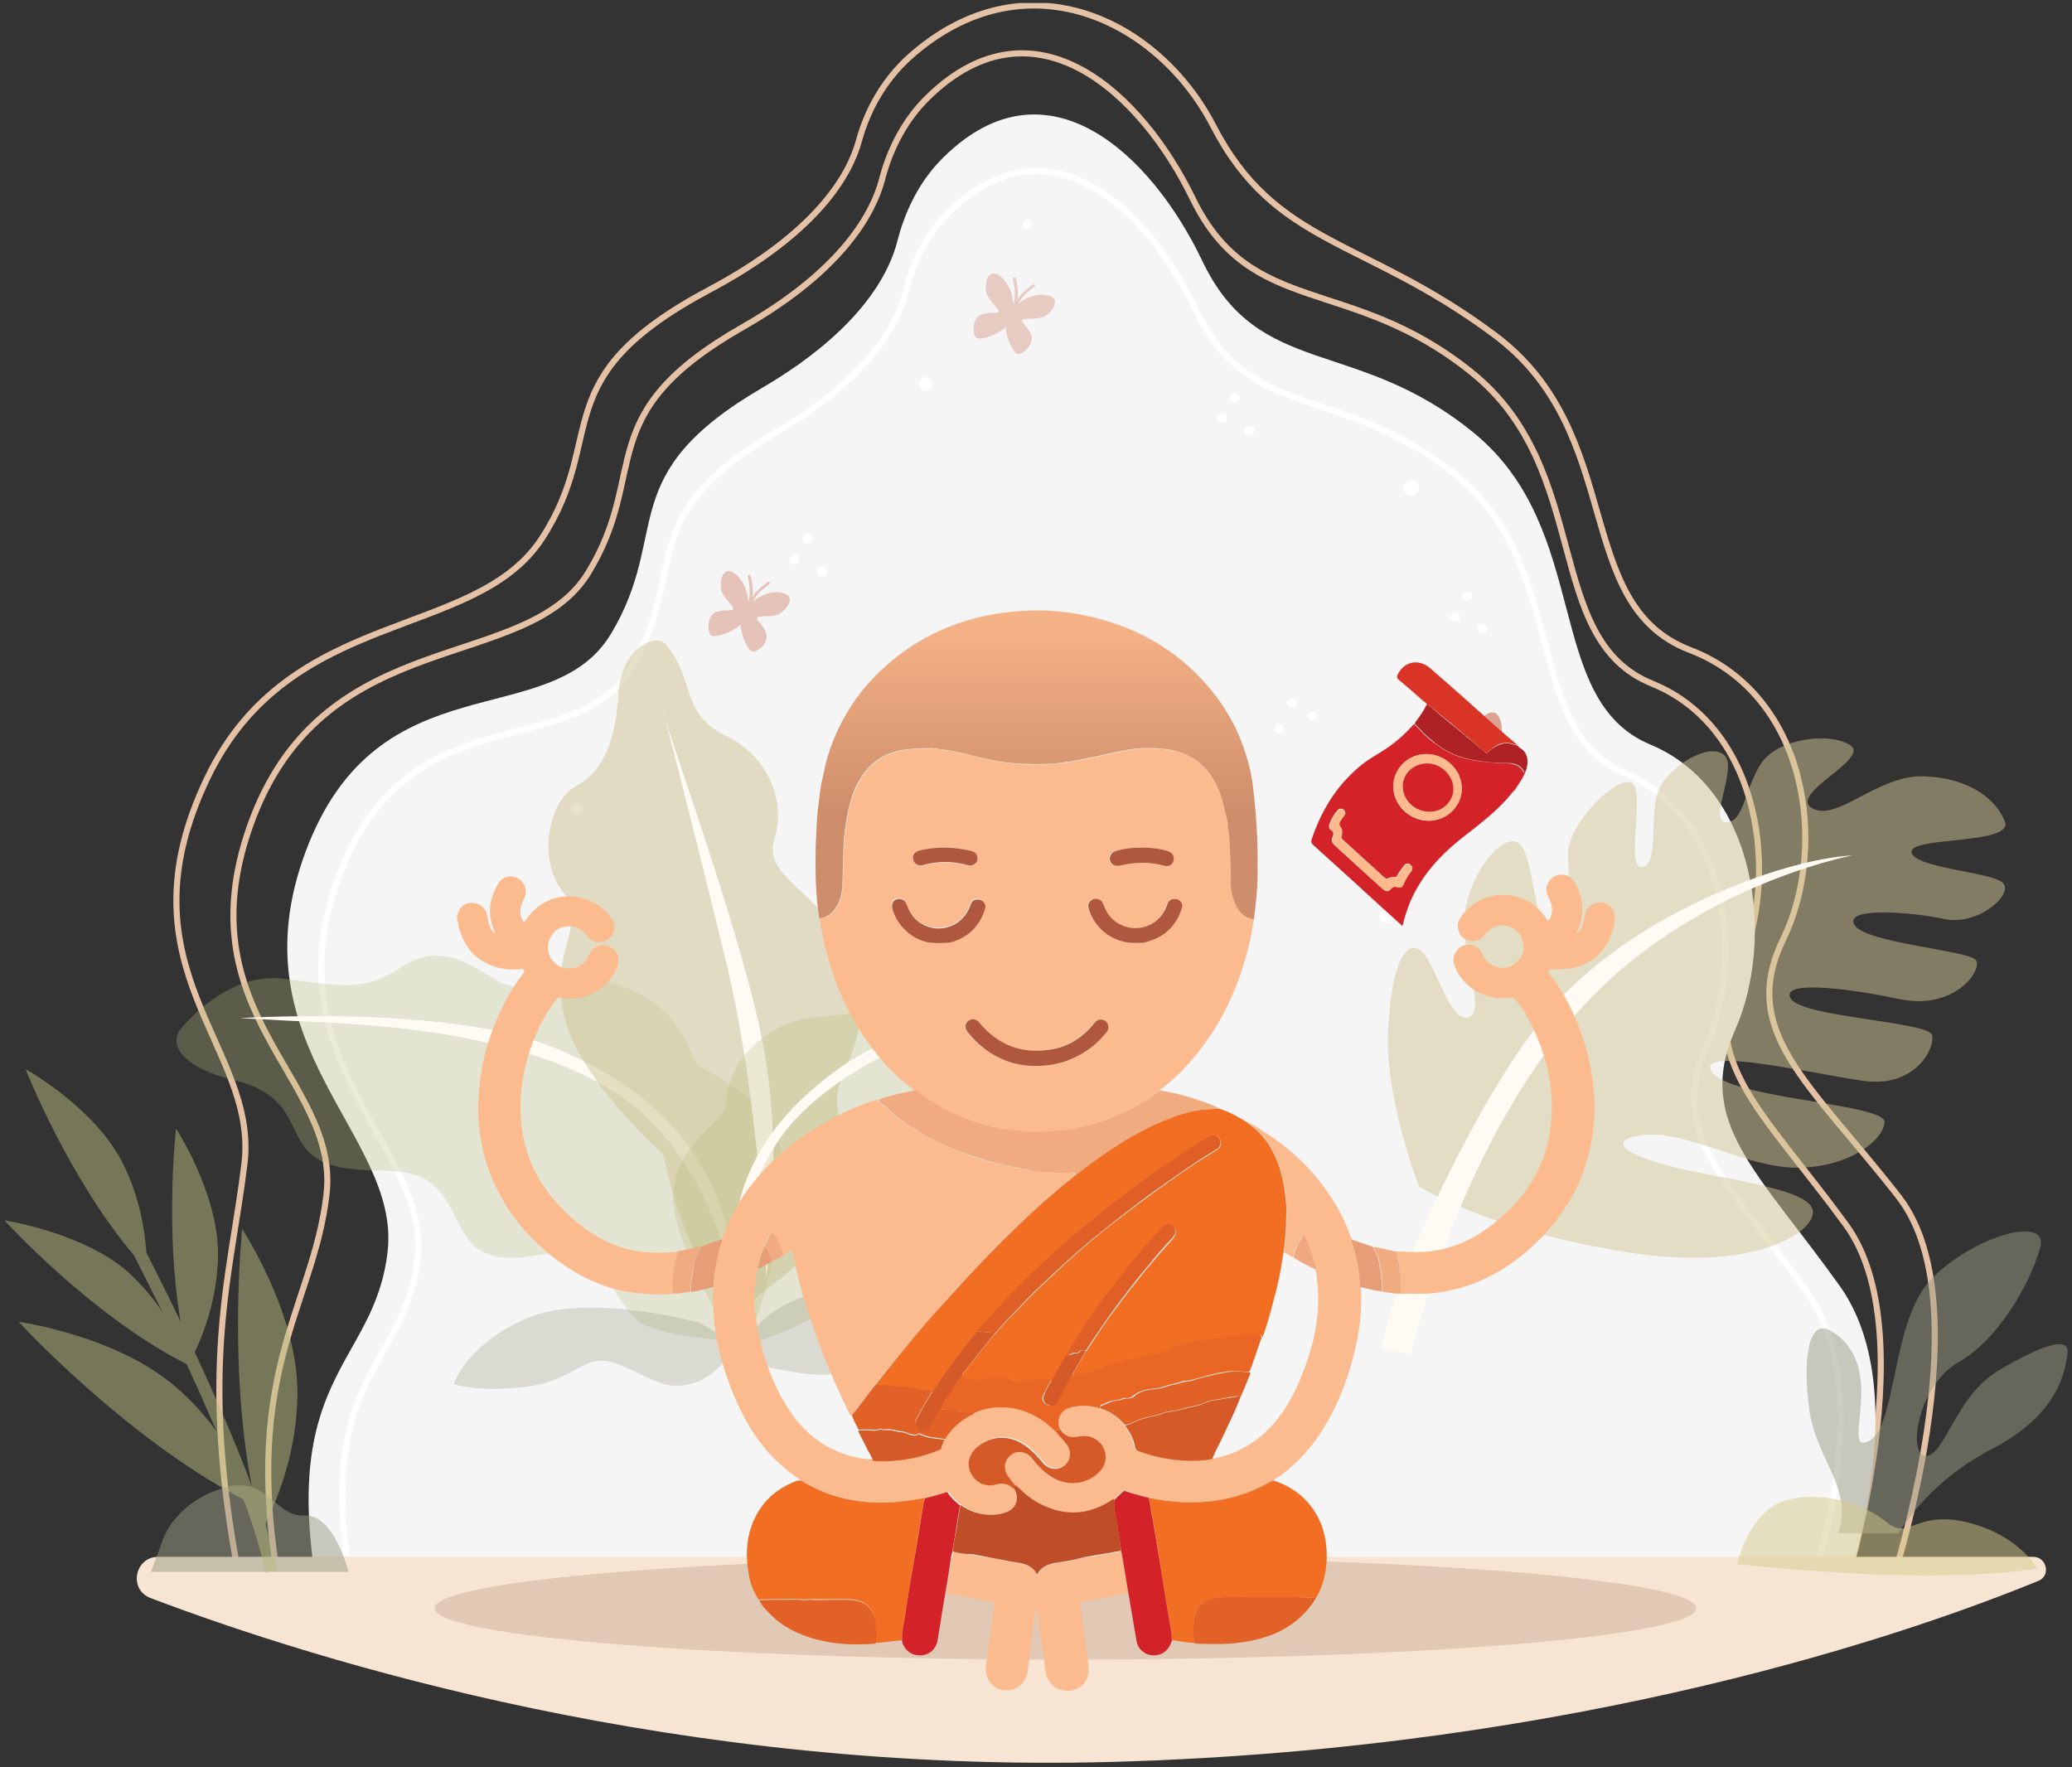 <svg width="340" height="290" viewBox="0 0 340 290" fill="none" xmlns="http://www.w3.org/2000/svg">
<rect x="0" y="0" width="340" height="290" fill="#333333" stroke="none"/>
<g clip-path="url(#clip0_1_12034)">
<path d="M301.608 264.342C301.608 264.342 316.502 219.51 302.881 200.935C289.26 182.286 278.482 174.08 285.293 159.087C292.104 144.093 289.11 119.476 271.073 112.166C253.036 104.855 261.419 77.031 241.436 61.067C221.528 45.029 205.288 52.265 195.708 32.572C187.326 15.34 169.888 -0.997 152.45 15.787C148.633 19.443 146.088 24.217 144.741 29.439C143.319 34.809 138.455 44.209 121.99 53.608C96.693 68.005 106.722 77.329 96.544 93.964C86.365 110.599 53.809 102.244 41.535 134.172C29.336 166.099 55.755 176.841 53.585 195.937C51.414 215.034 38.766 225.477 46.475 263.82" stroke="#E5C2A5" stroke-miterlimit="10"/>
<path d="M308.868 264.789C308.868 264.789 326.306 215.258 311.562 196.385C296.893 177.586 285.218 169.232 292.627 154.089C299.962 138.946 296.744 114.105 277.285 106.645C257.826 99.186 266.882 71.138 245.328 55.025C223.774 38.912 209.329 40.479 199.076 20.636C190.02 3.181 168.092 -7.487 149.232 9.372C145.116 13.102 142.346 17.951 140.924 23.172C139.428 28.618 134.189 38.092 116.377 47.565C89.06 62.112 99.912 71.511 88.91 88.369C77.908 105.228 47.598 99.41 34.051 127.607C18.933 159.012 42.434 171.693 40.114 190.939C37.793 210.26 32.031 225.552 40.338 264.342" stroke="#E5C2A5" stroke-miterlimit="10"/>
<path d="M154.845 25.783C151.103 29.439 148.633 34.213 147.286 39.434C145.939 44.88 141.149 54.204 125.133 63.603C100.435 78.001 110.24 87.325 100.286 103.96C90.332 120.595 62.042 107.839 50.142 139.766C38.242 171.693 65.709 186.165 63.614 205.262C61.518 224.358 45.053 225.477 52.612 263.82H301.833C301.833 263.82 315.155 229.505 301.833 210.931C288.511 192.282 278.033 184.076 284.694 169.082C291.355 154.089 288.361 129.472 270.774 122.162C253.186 114.776 261.344 87.027 241.885 71.063C222.426 55.1 206.485 62.335 197.205 42.642C188.898 25.336 171.834 9.074 154.845 25.783Z" fill="#F5F5F5"/>
<path d="M155.818 34.735C152.225 38.241 149.831 42.791 148.633 47.789C147.361 52.936 142.795 61.962 127.378 70.914C103.728 84.714 113.084 93.591 103.579 109.555C94.074 125.518 67.056 113.285 55.606 143.794C44.155 174.379 70.499 188.179 68.553 206.381C66.532 224.657 50.816 225.701 58.075 262.402H296.369C296.369 262.402 309.092 229.58 296.369 211.826C283.646 193.998 273.543 186.165 279.979 171.768C286.341 157.371 283.497 133.948 266.658 126.861C249.818 119.774 257.602 93.218 238.966 78.001C220.331 62.783 205.138 69.646 196.232 50.848C188.374 34.362 172.133 18.771 155.818 34.735Z" stroke="white" stroke-miterlimit="10"/>
<path d="M247.798 125.295C246.301 124.474 244.43 125.071 244.056 124.549C243.756 124.101 245.627 122.609 246.226 121.043C246.825 119.476 246.151 115.522 243.681 117.387C241.212 119.252 241.062 122.46 241.062 122.46C241.062 122.46 240.987 122.609 240.987 122.907C240.164 120.893 240.613 118.208 240.613 118.133C240.613 117.984 240.538 117.835 240.388 117.835C240.239 117.835 240.089 117.91 240.089 118.059C240.089 118.208 239.715 120.371 240.239 122.385C238.891 120.893 237.02 119.924 236.871 119.924C236.721 119.849 236.571 119.924 236.497 120.073C236.422 120.222 236.497 120.371 236.646 120.446C236.646 120.446 239.415 121.789 240.463 123.728C240.164 123.504 239.939 123.355 239.939 123.355C239.939 123.355 237.395 121.341 234.326 122.012C231.258 122.684 233.877 125.817 235.449 126.339C237.02 126.861 239.341 126.413 239.565 126.936C239.715 127.458 237.993 128.577 237.694 130.218C237.395 131.859 239.341 133.649 240.463 133.724C241.436 133.798 242.933 130.442 242.933 127.98C244.879 129.472 248.097 130.442 248.696 129.621C249.294 128.801 249.294 126.19 247.798 125.295Z" fill="#DBA291"/>
<path d="M125.781 104.074C125.481 102.731 124.059 101.836 124.209 101.388C124.359 100.941 126.304 101.314 127.577 100.866C128.849 100.418 130.945 97.808 128.4 97.285C125.855 96.763 123.835 98.479 123.835 98.479C123.835 98.479 123.685 98.553 123.535 98.703C124.284 97.136 126.23 95.868 126.23 95.868C126.304 95.793 126.379 95.644 126.304 95.57C126.23 95.495 126.08 95.42 126.005 95.495C125.93 95.57 124.359 96.539 123.46 97.957C123.685 96.316 123.236 94.674 123.161 94.525C123.161 94.376 123.011 94.302 122.862 94.376C122.712 94.376 122.637 94.525 122.712 94.674C122.712 94.674 123.386 97.062 122.787 98.777C122.787 98.479 122.712 98.255 122.712 98.255C122.712 98.255 122.562 95.644 120.542 94.078C118.446 92.586 117.922 95.868 118.446 97.136C118.97 98.404 120.542 99.598 120.317 99.971C120.093 100.344 118.446 99.896 117.249 100.568C116.051 101.314 116.051 103.402 116.575 104.148C117.099 104.82 119.943 103.924 121.515 102.507C121.664 104.521 122.862 106.983 123.61 106.908C124.508 106.908 126.08 105.491 125.781 104.074Z" fill="#DBA291" fill-opacity="0.6"/>
<path d="M169.289 55.249C168.99 53.906 167.568 53.011 167.718 52.563C167.867 52.116 169.813 52.489 171.085 52.041C172.358 51.594 174.453 48.983 171.909 48.461C169.364 47.938 167.343 49.654 167.343 49.654C167.343 49.654 167.194 49.729 167.044 49.878C167.792 48.311 169.738 47.043 169.738 47.043C169.813 46.969 169.888 46.819 169.813 46.745C169.738 46.67 169.589 46.596 169.514 46.67C169.439 46.745 167.867 47.715 166.969 49.132C167.194 47.491 166.745 45.85 166.67 45.7C166.67 45.551 166.52 45.477 166.37 45.551C166.221 45.551 166.146 45.7 166.221 45.85C166.221 45.85 166.894 48.237 166.296 49.953C166.296 49.654 166.221 49.43 166.221 49.43C166.221 49.43 166.071 46.819 164.05 45.253C161.955 43.761 161.431 47.043 161.955 48.311C162.479 49.58 164.05 50.773 163.826 51.146C163.601 51.519 161.955 51.071 160.757 51.743C159.56 52.489 159.56 54.577 160.084 55.323C160.608 55.995 163.452 55.1 165.023 53.682C165.173 55.696 166.37 58.158 167.119 58.083C167.942 58.083 169.514 56.592 169.289 55.249Z" fill="#DBA291" fill-opacity="0.5"/>
<path d="M131.045 92.323C130.746 92.696 130.297 92.77 129.923 92.472C129.549 92.174 129.474 91.726 129.773 91.353C130.072 90.98 130.522 90.906 130.896 91.204C131.27 91.428 131.345 91.95 131.045 92.323Z" fill="white"/>
<path d="M133.141 88.892C132.842 89.264 132.393 89.339 132.018 89.041C131.644 88.742 131.569 88.295 131.869 87.922C132.168 87.549 132.617 87.474 132.991 87.773C133.366 88.071 133.44 88.519 133.141 88.892Z" fill="white"/>
<path d="M135.536 94.263C135.237 94.635 134.787 94.71 134.413 94.412C134.039 94.113 133.964 93.666 134.264 93.293C134.563 92.92 135.012 92.845 135.386 93.144C135.76 93.442 135.835 93.889 135.536 94.263Z" fill="white"/>
<path d="M239.415 101.722C239.116 102.095 238.667 102.17 238.293 101.871C237.919 101.573 237.844 101.125 238.143 100.752C238.442 100.379 238.892 100.305 239.266 100.603C239.565 100.827 239.64 101.349 239.415 101.722Z" fill="white"/>
<path d="M241.436 98.291C241.137 98.664 240.688 98.738 240.314 98.44C239.939 98.141 239.864 97.694 240.164 97.321C240.463 96.948 240.912 96.873 241.286 97.172C241.661 97.396 241.736 97.918 241.436 98.291Z" fill="white"/>
<path d="M243.906 103.662C243.606 104.035 243.157 104.109 242.783 103.811C242.409 103.512 242.334 103.065 242.634 102.692C242.933 102.319 243.382 102.244 243.756 102.543C244.056 102.841 244.13 103.289 243.906 103.662Z" fill="white"/>
<path d="M201.171 69.124C200.872 69.497 200.423 69.571 200.049 69.273C199.675 68.974 199.6 68.527 199.899 68.154C200.199 67.781 200.648 67.706 201.022 68.005C201.396 68.303 201.471 68.825 201.171 69.124Z" fill="white"/>
<path d="M203.267 65.767C202.968 66.14 202.519 66.214 202.144 65.916C201.77 65.618 201.695 65.17 201.995 64.797C202.294 64.424 202.743 64.35 203.117 64.648C203.417 64.872 203.492 65.394 203.267 65.767Z" fill="white"/>
<path d="M205.662 71.138C205.363 71.511 204.914 71.585 204.539 71.287C204.165 70.989 204.09 70.541 204.39 70.168C204.689 69.795 205.138 69.72 205.512 70.019C205.887 70.243 205.961 70.765 205.662 71.138Z" fill="white"/>
<path d="M211.574 115.895C211.2 115.597 211.2 115.075 211.5 114.776C211.799 114.403 212.323 114.403 212.622 114.702C212.996 115 212.996 115.522 212.697 115.821C212.473 116.119 211.949 116.119 211.574 115.895Z" fill="white"/>
<path d="M214.867 118.133C214.493 117.835 214.493 117.313 214.793 117.014C215.092 116.641 215.616 116.641 215.915 116.94C216.289 117.238 216.289 117.76 215.99 118.059C215.766 118.357 215.242 118.432 214.867 118.133Z" fill="white"/>
<path d="M209.404 120.222C209.03 119.924 209.03 119.401 209.329 119.103C209.629 118.73 210.152 118.73 210.452 119.028C210.826 119.327 210.826 119.849 210.527 120.147C210.227 120.446 209.703 120.52 209.404 120.222Z" fill="white"/>
<path d="M95.72 132.754C95.72 133.351 95.271 133.799 94.673 133.799C94.074 133.799 93.625 133.351 93.625 132.754C93.625 132.157 94.074 131.71 94.673 131.71C95.271 131.71 95.72 132.157 95.72 132.754Z" fill="white"/>
<path d="M232.829 80.089C232.829 80.761 232.231 81.357 231.557 81.357C230.884 81.357 230.285 80.761 230.285 80.089C230.285 79.418 230.884 78.821 231.557 78.821C232.231 78.821 232.829 79.418 232.829 80.089Z" fill="white"/>
<path d="M145.041 119.625C145.041 120.297 144.442 120.893 143.768 120.893C143.095 120.893 142.496 120.297 142.496 119.625C142.496 118.954 143.095 118.357 143.768 118.357C144.442 118.357 145.041 118.954 145.041 119.625Z" fill="white"/>
<path d="M169.289 36.824C169.289 37.271 168.915 37.569 168.541 37.569C168.092 37.569 167.792 37.197 167.792 36.824C167.792 36.376 168.167 36.078 168.541 36.078C168.99 36.078 169.289 36.45 169.289 36.824Z" fill="white"/>
<path d="M228.638 150.433C228.638 151.105 228.114 151.552 227.516 151.552C226.842 151.552 226.393 151.03 226.393 150.433C226.393 149.762 226.917 149.314 227.516 149.314C228.114 149.24 228.638 149.762 228.638 150.433Z" fill="white"/>
<path d="M153.049 63.007C153.049 63.678 152.525 64.126 151.926 64.126C151.253 64.126 150.803 63.604 150.803 63.007C150.803 62.335 151.327 61.888 151.926 61.888C152.525 61.813 153.049 62.335 153.049 63.007Z" fill="white"/>
<path d="M25.968 255.465H333.64C335.886 255.465 336.559 258.598 334.464 259.418C313.882 267.848 259.323 286.944 182.835 289.108C111.736 291.122 52.313 272.696 24.771 262.253C21.029 260.91 22.077 255.465 25.968 255.465Z" fill="#F7E4D2"/>
<path d="M128.501 191.238C127.827 179.153 115.104 176.691 113.832 173.707C112.56 170.724 110.539 164.532 101.333 161.623C92.128 158.714 86.44 164.085 81.351 160.802C76.187 157.52 71.622 154.76 65.485 158.937C59.348 163.04 55.007 161.548 46.176 160.578C37.344 159.609 30.309 168.113 30.309 168.113C26.867 171.246 30.16 175.274 38.317 177.213C49.843 179.973 46.55 187.433 52.687 190.492C58.824 193.475 66.083 190.492 70.724 194.147C75.364 197.802 74.989 204.441 80.752 206.008C86.515 207.574 93.251 203.77 96.469 206.008C99.762 208.245 101.558 214.884 105.45 217.197C109.341 219.509 120.418 220.032 120.418 220.032L123.112 219.36C123.112 219.286 129.249 203.322 128.501 191.238Z" fill="#B9BC7E" fill-opacity="0.3"/>
<path d="M121.316 215.481C121.316 215.481 118.397 190.79 101.333 179.526C84.27 168.262 56.279 167.963 47.822 167.516C39.365 167.068 39.365 167.068 39.365 167.068C39.365 167.068 73.567 164.905 90.556 171.768C113.907 181.242 120.568 196.683 121.316 215.481Z" fill="#FFFBF4"/>
<path d="M108.818 189.447C108.818 189.447 94.523 176.766 92.427 166.173C90.257 155.581 96.618 151.627 92.353 146.331C88.087 140.96 90.032 131.337 94.598 128.95C99.163 126.488 101.034 121.192 101.483 113.807C101.932 106.422 107.545 103.736 109.267 105.75C114.056 111.345 111.662 117.089 118.996 120.67C126.33 124.25 128.95 131.635 127.079 137.677C125.208 143.72 133.365 145.659 138.679 154.909C144.068 164.159 140.176 171.917 137.856 177.661C135.536 183.405 141.897 190.417 139.577 197.131C137.257 203.844 121.466 214.81 121.466 214.81C121.466 214.81 113.907 212.124 108.818 189.447Z" fill="#CFC293" fill-opacity="0.5"/>
<path d="M108.668 116.045C108.668 116.045 113.383 134.171 119.071 157.52C124.759 180.869 125.732 209.663 125.732 209.663C125.732 209.663 129.025 188.776 124.759 169.157C120.493 149.538 109.042 119.028 108.668 116.045Z" fill="#FFFBF4"/>
<path d="M110.689 198.921C108.743 189 118.547 184.375 118.996 181.689C119.37 179.004 119.819 173.558 126.63 169.306C133.44 165.054 139.203 168.262 142.646 164.532C146.163 160.802 149.307 157.669 155.069 159.758C160.907 161.847 164.05 159.758 171.011 157.147C177.971 154.536 185.38 159.982 185.38 159.982C188.823 161.847 186.952 165.726 180.74 169.008C171.983 173.633 176.175 179.004 171.834 182.659C167.493 186.389 160.982 185.419 157.988 189.373C154.995 193.252 156.641 198.548 152.3 201.01C147.959 203.471 141.748 201.756 139.577 204.217C137.407 206.679 137.332 212.423 134.638 215.108C131.943 217.794 123.112 220.479 123.112 220.479H120.792C120.867 220.554 112.634 208.842 110.689 198.921Z" fill="#B9BC7E" fill-opacity="0.3"/>
<path d="M121.541 217.122C121.541 217.122 118.771 196.534 130.297 183.927C141.822 171.32 164.424 165.353 171.16 163.264C177.896 161.175 177.896 161.175 177.896 161.175C177.896 161.175 149.756 166.397 137.407 175.498C120.493 187.806 118.322 201.681 121.541 217.122Z" fill="#FFFBF4"/>
<path d="M114.805 217.048C114.805 217.048 96.02 211.901 86.141 216.451C76.262 220.927 74.466 227.118 74.466 227.118C74.466 227.118 78.657 228.61 86.74 227.491C94.748 226.372 95.945 221.598 101.558 223.911C107.171 226.148 108.967 228.312 113.682 226.969C118.397 225.626 120.792 220.554 120.792 220.554L114.805 217.048Z" fill="#9A9B82" fill-opacity="0.3"/>
<path d="M124.085 217.719C124.085 217.719 129.174 211.901 136.434 212.274C143.768 212.647 145.041 215.183 148.633 215.407C152.225 215.556 154.246 214.437 159.111 216.078C163.976 217.719 166.819 219.957 166.819 219.957C166.819 219.957 161.805 227.118 154.096 225.253C146.313 223.388 140.475 222.195 137.931 224.806C135.386 227.417 119.445 222.642 119.445 222.642L124.085 217.719Z" fill="#9A9B82" fill-opacity="0.3"/>
<path d="M232.829 194.669C232.829 194.669 243.382 201.457 265.161 205.187C286.865 208.991 296.07 202.8 297.268 199.891C298.465 196.981 294.873 195.415 280.728 192.804C266.583 190.193 262.766 187.06 269.726 186.24C276.686 185.419 286.49 191.61 294.873 191.61C303.255 191.61 309.018 187.209 309.242 184.151C309.467 181.092 284.096 180.346 280.952 175.945C277.734 171.544 297.342 176.169 305.799 177.363C314.256 178.556 317.624 171.992 317.026 169.828C316.427 167.665 295.92 166.919 293.9 163.935C291.879 160.877 302.506 161.996 311.637 163.935C320.842 165.875 325.408 159.087 324.21 157.52C323.013 155.954 306.099 154.76 304.303 151.776C302.506 148.792 313.508 149.613 319.046 150.806C324.659 152 330.572 146.629 328.626 144.839C326.605 143.048 314.107 142.452 313.658 139.841C313.284 137.23 330.422 138.647 329 134.843C327.578 131.038 322.863 127.532 315.454 127.383C308.045 127.234 301.309 134.992 297.342 132.605C293.376 130.218 307.147 124.474 303.554 122.236C299.962 120.073 291.954 121.266 289.185 124.996C286.416 128.801 286.191 135.141 283.197 134.917C280.204 134.694 285.368 125.742 282.823 123.803C280.204 121.788 273.468 125.966 272.046 129.994C270.624 133.948 272.271 141.929 269.427 142.302C266.658 142.675 270.1 129.621 267.705 128.428C265.31 127.234 257.527 134.992 257.302 139.766C257.078 144.54 259.697 152.075 255.506 153.268C251.315 154.462 252.138 139.542 248.92 138.2C245.702 136.782 239.341 145.958 240.313 153.417C241.286 160.877 243.532 166.994 240.538 166.994C237.544 166.994 235.374 157.445 232.979 155.879C230.584 154.312 228.414 158.266 227.815 168.411C227.067 178.556 231.856 192.207 232.829 194.669Z" fill="#D1C795" fill-opacity="0.5"/>
<path d="M229.462 211.005C229.462 211.005 240.688 182.361 253.71 166.472C266.732 150.583 291.879 141.034 304.003 140.363C304.003 140.363 275.339 145.659 256.928 168.411C238.517 191.088 231.557 222.195 231.557 222.195L226.543 221.225L229.462 211.005Z" fill="#FFFBF4"/>
<path d="M26.567 253.078C26.567 253.078 28.139 247.11 35.997 244.35C43.856 241.59 44.978 248.975 49.918 248.677C54.857 248.378 57.177 257.926 57.177 257.926H24.771L26.567 253.078Z" fill="#9A9B82" fill-opacity="0.5"/>
<path d="M45.502 257.628C45.053 255.39 44.379 252.854 43.481 250.094C44.903 247.334 48.945 238.606 48.795 228.013C48.645 215.183 39.739 201.681 39.739 201.681C39.739 201.681 37.419 223.612 41.311 243.828C38.617 236.592 35.174 228.759 31.956 221.896C33.303 219.062 35.773 212.945 35.773 205.709C35.773 195.713 28.887 185.195 28.887 185.195C28.887 185.195 27.016 201.457 29.636 216.899C27.316 211.975 25.22 207.947 24.023 205.56C23.798 202.203 22.975 196.235 19.906 190.417C15.191 181.54 4.19 175.423 4.19 175.423C4.19 175.423 11.15 193.177 22.002 206.008C22.975 207.947 24.621 211.229 26.642 215.257C25.145 213.02 23.199 210.707 20.805 208.544C13.245 202.129 0.747 200.264 0.747 200.264C0.747 200.264 14.967 215.929 30.609 223.836C32.255 227.342 33.902 231.072 35.548 234.876C33.752 232.415 31.507 229.878 28.812 227.566C19.083 219.136 3.067 216.899 3.067 216.899C3.067 216.899 20.43 235.846 39.964 246.066C41.61 250.541 42.883 254.644 43.556 258.076L45.502 257.628Z" fill="#B9BC7E" fill-opacity="0.5"/>
<path d="M301.683 251.586H311.562C311.562 251.586 316.053 243.38 326.83 237.785C337.607 232.191 338.804 225.403 339.253 222.195C339.703 219.062 335.062 220.703 327.952 224.88C320.917 229.058 319.046 239.054 315.978 238.904C312.909 238.681 314.78 227.267 321.366 223.538C327.952 219.808 333.117 210.632 334.763 204.814C336.41 198.995 323.013 203.173 316.651 210.185C310.29 217.197 311.263 234.354 306.548 236.517C301.833 238.681 310.065 224.284 300.561 218.465C296.744 216.078 295.771 222.866 296.893 231.37C298.166 239.874 304.003 243.828 301.683 251.586Z" fill="#9A9B82" fill-opacity="0.5"/>
<path d="M285.068 256.658C285.068 256.658 302.357 258.523 315.753 258.523C329.15 258.523 334.239 257.33 334.239 257.33C334.239 257.33 331.32 251.884 322.788 249.795C314.182 247.781 313.358 252.854 309.616 249.795C305.874 246.737 298.989 244.499 293.002 246.215C286.94 247.931 285.068 256.658 285.068 256.658Z" fill="#D7CA8C" fill-opacity="0.5"/>
<path d="M174.828 272.323C231.992 272.323 278.333 268.55 278.333 263.894C278.333 259.239 231.992 255.465 174.828 255.465C117.663 255.465 71.322 259.239 71.322 263.894C71.322 268.55 117.663 272.323 174.828 272.323Z" fill="#E2C9B5"/>
</g>
<path d="M110.382 212.293C110.235 212.293 110.161 212.367 110.014 212.367C106.411 212.513 102.807 212.22 99.351 211.045C95.968 209.87 92.953 208.107 90.232 205.831C87.217 203.408 84.643 200.544 82.658 197.166C80.672 193.788 79.349 190.116 78.76 186.151C78.466 184.094 78.392 181.965 78.54 179.909C78.76 175.503 79.79 171.243 81.555 167.205C82.658 164.561 84.055 162.064 85.82 159.788C85.967 159.641 86.114 159.421 85.967 159.2C85.82 158.906 85.599 158.98 85.379 159.053C83.761 159.127 82.143 159.053 80.599 158.392C77.584 157.218 75.966 154.941 75.23 151.857C75.157 151.563 75.23 151.196 75.01 150.902C75.01 150.682 75.01 150.462 75.01 150.241C75.157 149.801 75.304 149.433 75.525 149.066C76.186 148.259 77.069 147.965 78.098 148.259C79.128 148.479 79.716 149.213 79.937 150.241C80.01 150.755 80.157 151.343 80.305 151.857C80.525 152.371 80.819 152.885 81.334 153.252C81.334 153.252 81.334 153.252 81.334 153.326C81.334 153.326 81.334 153.326 81.26 153.326C81.187 152.811 80.893 152.297 80.746 151.783C80.01 149.36 80.525 147.084 81.775 144.954C82.437 143.852 83.908 143.485 85.011 144.146C86.114 144.734 86.629 146.202 86.04 147.377C85.746 147.965 85.452 148.626 85.379 149.287C85.305 149.948 85.452 150.608 85.82 151.122C86.04 151.49 86.188 151.122 86.261 150.976C87.217 149.58 88.394 148.479 89.938 147.818C93.541 146.129 98.174 147.451 100.38 150.755C101.116 151.857 100.895 153.399 99.792 154.133C98.615 154.941 97.145 154.721 96.336 153.546C95.527 152.444 94.424 151.857 93.027 152.004C91.556 152.151 90.6 152.958 90.085 154.354C89.497 156.116 90.379 157.952 92.071 158.686C93.689 159.347 95.674 158.686 96.483 157.071C96.704 156.557 96.924 156.043 97.439 155.675C98.395 154.941 99.572 154.941 100.454 155.602C101.41 156.263 101.778 157.438 101.336 158.539C100.16 161.33 98.174 163.019 95.233 163.68C94.13 163.9 93.027 163.973 91.924 163.68C91.629 163.606 91.482 163.753 91.335 163.973C88.688 167.351 87.07 171.243 86.114 175.429C85.526 177.999 85.305 180.57 85.452 183.213C85.746 188.354 87.511 192.98 90.968 196.945C93.394 199.736 96.189 202.086 99.498 203.701C101.484 204.656 103.616 205.243 105.822 205.464C107.587 205.611 109.426 205.611 111.191 205.39C111.191 205.831 110.97 206.198 110.896 206.565C110.529 208.401 110.382 210.384 110.382 212.293Z" fill="#FBBB8F"/>
<path d="M174.728 277.429C174.433 277.355 174.139 277.282 173.845 277.209C172.521 276.695 171.786 275.666 171.565 274.271C171.198 271.407 170.757 268.617 170.389 265.753C170.315 265.092 170.242 264.431 170.021 263.77C169.948 264.284 169.874 264.798 169.801 265.239C169.359 268.25 168.992 271.26 168.624 274.271C168.33 276.254 166.638 277.576 164.653 277.355C162.741 277.062 161.491 275.226 161.785 273.243C162.153 270.967 162.373 268.69 162.741 266.414C162.888 265.386 163.035 264.358 163.182 263.256C163.182 263.036 163.256 262.962 162.961 262.889C160.535 262.448 158.108 262.008 155.681 261.494C155.534 261.494 155.387 261.494 155.313 261.494C155.534 260.172 155.755 258.85 155.975 257.528C156.122 256.574 156.196 255.546 156.49 254.591C157.52 254.885 158.623 255.031 159.652 255.178C161.711 255.546 163.844 255.913 165.903 256.353C167.521 256.647 169.286 256.647 170.242 258.483C170.977 257.161 172.08 256.72 173.33 256.574C174.654 256.353 175.978 256.206 177.228 255.839C177.963 255.619 178.699 255.546 179.434 255.399C180.978 255.105 182.523 254.811 184.067 254.591C184.067 254.664 184.14 254.664 184.14 254.738C184.508 256.941 184.876 259.217 185.244 261.42C182.817 261.861 180.316 262.375 177.89 262.816C177.228 262.962 177.154 262.962 177.301 263.623C177.669 266.193 178.037 268.69 178.331 271.26C178.478 272.142 178.625 272.949 178.625 273.831C178.699 275.74 177.522 277.135 175.61 277.429C175.536 277.429 175.463 277.502 175.463 277.502C175.095 277.429 174.948 277.429 174.728 277.429Z" fill="#FBBB8F"/>
<path d="M205.761 150.756C205.172 154.868 204.069 158.834 202.452 162.726C201.128 165.957 199.363 168.968 197.304 171.758C195.392 174.328 193.186 176.678 190.612 178.661C190.465 178.734 190.244 178.808 190.244 179.028C190.024 179.028 189.876 179.175 189.729 179.322C188.479 180.277 187.156 181.084 185.832 181.819C183.185 183.287 180.39 184.315 177.449 184.976C175.242 185.49 172.963 185.711 170.757 185.784C169.433 185.858 168.183 185.711 166.859 185.637C165.462 185.49 164.065 185.27 162.667 184.976C158.476 183.948 154.578 182.259 151.048 179.689C150.754 179.469 150.46 179.102 150.019 179.028C149.651 178.441 148.989 178.147 148.474 177.706C146.562 176.091 144.871 174.328 143.4 172.346C138.914 166.618 136.267 160.082 134.87 152.959C134.723 152.225 134.649 151.49 134.502 150.756C135.458 150.683 136.267 150.242 136.855 149.508C137.959 148.186 138.253 146.644 138.326 145.028C138.4 142.678 138.4 140.255 138.547 137.905C138.62 136.877 138.767 135.922 138.914 134.894C139.062 134.086 139.209 133.352 139.356 132.544C139.356 132.471 139.429 132.471 139.429 132.397C139.797 130.929 140.238 129.533 140.974 128.285C142.371 125.788 144.356 124.099 147.151 123.365C148.842 122.924 150.607 122.851 152.372 122.851C152.96 122.778 153.622 122.924 154.21 122.998C156.196 123.218 158.108 123.659 160.093 124.173C162.741 124.834 165.462 125.348 168.256 125.421C170.315 125.495 172.374 125.495 174.433 125.201C176.787 124.907 179.066 124.393 181.346 123.879C183.037 123.512 184.655 123.145 186.347 122.924C186.714 122.998 187.008 122.851 187.376 122.851C189.435 122.778 191.494 122.851 193.48 123.438C195.392 124.026 196.936 125.054 198.186 126.523C199.51 128.138 200.319 129.974 200.834 132.03C201.054 132.985 201.275 133.866 201.496 134.821C201.569 135.335 201.496 135.849 201.643 136.363C201.937 138.125 201.863 139.888 202.01 141.724C202.084 142.678 202.01 143.633 202.01 144.587C202.01 145.909 202.231 147.158 202.746 148.333C203.26 149.581 204.216 150.536 205.761 150.756ZM169.653 174.916C171.639 174.916 173.036 174.696 174.433 174.255C177.228 173.374 179.508 171.832 181.346 169.555C181.64 169.188 181.861 168.821 181.787 168.38C181.714 167.866 181.42 167.499 180.905 167.352C180.317 167.205 179.875 167.426 179.508 167.866C177.449 170.436 174.728 171.978 171.418 172.346C167.08 172.786 163.476 171.244 160.682 167.866C160.167 167.205 159.432 167.058 158.843 167.499C158.255 167.94 158.182 168.674 158.696 169.335C161.638 173.007 165.462 174.769 169.653 174.916ZM153.181 154.721C154.358 154.795 155.166 154.721 155.902 154.501C158.77 153.693 160.682 151.857 161.564 148.994C161.785 148.186 161.197 147.451 160.314 147.451C159.726 147.451 159.358 147.745 159.138 148.479C158.182 151.343 155.093 152.959 152.225 151.931C150.46 151.343 149.357 150.168 148.769 148.406C148.622 147.892 148.327 147.451 147.666 147.378C146.636 147.305 146.048 148.112 146.415 149.214C147.518 152.518 150.46 154.575 153.181 154.721ZM186.641 154.721C186.788 154.721 187.009 154.721 187.156 154.721C187.376 154.721 187.523 154.648 187.744 154.648C190.832 153.914 192.892 152.078 193.848 149.067C194.142 148.186 193.48 147.451 192.597 147.525C192.009 147.525 191.715 147.819 191.421 148.553C190.465 151.27 187.744 152.886 184.949 152.151C183.037 151.711 181.714 150.462 181.052 148.553C180.905 148.259 180.831 147.892 180.537 147.745C180.096 147.451 179.508 147.378 179.066 147.672C178.625 147.965 178.405 148.479 178.552 149.067C179.655 152.518 183.037 154.942 186.641 154.721ZM187.376 139.08C185.905 139.08 184.435 139.227 182.964 139.667C182.523 139.814 182.155 140.108 182.081 140.549C181.861 141.577 182.67 142.311 183.773 142.017C185.905 141.43 188.038 141.43 190.171 141.87C190.612 141.944 191.053 142.164 191.494 142.091C192.083 142.017 192.524 141.577 192.524 141.063C192.597 140.328 192.303 139.888 191.568 139.667C190.244 139.227 188.773 139.08 187.376 139.08ZM155.093 139.08C153.622 139.08 152.225 139.227 150.828 139.667C150.019 139.888 149.651 140.475 149.872 141.21C150.019 141.87 150.754 142.238 151.49 142.017C153.916 141.356 156.27 141.356 158.696 142.017C159.064 142.091 159.432 142.164 159.799 141.944C160.241 141.65 160.461 141.21 160.388 140.695C160.314 140.181 160.02 139.888 159.505 139.741C158.034 139.227 156.564 139.006 155.093 139.08Z" fill="#FBBB8F"/>
<path d="M131.414 242.915C129.796 241.814 128.325 240.639 126.928 239.244C124.354 236.6 122.442 233.516 120.971 230.211C119.721 227.494 118.765 224.63 118.03 221.693C117.515 219.49 117.147 217.287 117.074 215.01C117 213.909 117 212.881 117 211.779C117 211.559 117.074 211.339 117.074 211.118C117.074 210.237 117.147 209.356 117.294 208.475C117.589 206.712 117.956 204.95 118.545 203.261C119.721 199.81 121.413 196.652 123.766 193.861C126.56 190.41 129.796 187.619 133.546 185.27C136.635 183.36 139.944 181.745 143.4 180.57C143.621 180.496 143.842 180.423 144.062 180.423C144.062 180.717 144.209 180.864 144.43 181.01C145.018 181.304 145.386 181.818 145.901 182.259C147.372 183.507 148.916 184.609 150.534 185.637C152.519 186.812 154.578 187.84 156.711 188.721C158.917 189.602 161.197 190.41 163.55 190.924C165.168 191.291 166.786 191.658 168.477 191.952C169.654 192.172 170.83 192.319 172.007 192.393C173.183 192.393 174.434 192.613 175.61 192.54C175.831 192.54 176.346 192.319 176.346 192.833C176.272 192.907 176.272 192.907 176.199 192.98C172.889 195.624 169.727 198.414 166.712 201.352C162.741 205.17 158.991 209.136 155.387 213.175C152.813 216.039 150.313 218.976 147.813 221.987C146.342 223.749 144.871 225.585 143.474 227.421C142.886 228.155 142.297 228.963 141.709 229.697C140.974 230.578 140.385 231.533 139.65 232.341C139.503 232.267 139.429 232.047 139.356 231.9C137.15 227.421 135.164 222.794 133.546 218.095C132.37 214.79 131.34 211.486 130.605 208.034C130.384 207.08 130.237 206.125 130.016 205.097C129.502 205.391 128.987 205.684 128.472 205.978C128.252 204.73 127.663 203.628 127.001 202.527C126.781 202.086 126.487 202.086 126.266 202.527C125.898 203.188 125.604 203.848 125.384 204.583C124.869 205.758 124.501 207.006 124.281 208.254C123.986 209.503 123.913 210.751 123.839 211.926C123.692 213.909 123.913 215.892 124.281 217.874C125.089 222.207 126.487 226.393 128.766 230.211C130.752 233.589 133.399 236.38 137.003 237.995C138.988 238.877 141.121 239.464 143.327 239.464C143.474 239.611 143.695 239.537 143.842 239.537C145.092 239.537 146.416 239.537 147.666 239.391C149.945 239.097 152.078 238.509 154.211 237.702C154.358 237.628 154.431 237.628 154.505 237.481C154.652 237.114 154.799 236.674 154.946 236.306C154.946 236.233 155.019 236.233 155.019 236.159C155.019 236.159 155.019 236.086 155.093 236.086C155.314 235.792 155.461 235.499 155.681 235.205C156.784 233.736 158.182 232.708 159.799 231.9C161.05 231.386 162.3 231.019 163.697 230.872C163.771 230.872 163.844 230.872 163.918 230.872C164.359 230.872 164.8 230.872 165.241 230.872H165.315H165.388C167.006 231.019 168.551 231.533 170.021 232.267C171.345 233.002 172.448 233.956 173.551 234.911C174.066 235.499 174.581 236.086 175.095 236.747C176.051 237.922 175.904 239.391 174.801 240.345C173.772 241.226 172.227 241.08 171.271 239.905C170.463 238.95 169.654 237.995 168.624 237.261C166.05 235.278 162.962 235.278 160.535 237.261C159.138 238.363 158.77 240.125 159.505 241.667C160.241 243.136 161.932 243.87 163.623 243.429C164.727 243.136 165.683 243.356 166.491 244.164C167.595 245.706 166.859 247.542 165.462 248.056C164.212 248.496 162.962 248.643 161.711 248.496C160.241 248.35 158.991 247.762 157.74 246.954C157.005 246.367 156.27 245.706 155.755 244.898C155.681 244.751 155.534 244.751 155.387 244.825C154.284 245.265 153.107 245.486 152.004 245.779C150.24 246.073 148.548 246.367 146.783 246.514C143.695 246.734 140.753 246.44 137.812 245.633C135.385 245.045 133.326 244.09 131.414 242.915Z" fill="#FBBB8F"/>
<path d="M143.547 227.421C144.945 225.585 146.415 223.75 147.886 221.987C150.313 218.976 152.813 216.039 155.461 213.175C159.137 209.063 162.888 205.097 166.785 201.352C169.801 198.415 172.963 195.624 176.272 192.981C176.345 192.907 176.345 192.907 176.419 192.834C177.007 192.393 177.596 191.953 178.184 191.512C182.596 188.207 187.156 185.27 192.303 183.361C193.995 182.7 195.76 182.259 197.598 182.039C198.407 181.966 199.142 182.039 199.951 181.892C201.716 182.406 203.334 183.361 204.878 184.315C204.878 184.462 205.025 184.462 205.099 184.536C207.084 186.004 208.482 187.914 209.438 190.19C210.247 192.1 210.688 194.156 210.908 196.212C211.055 197.313 211.129 198.488 211.055 199.59C211.055 201.573 210.908 203.482 210.614 205.465C210.247 208.108 209.732 210.752 208.996 213.322C208.482 215.378 207.893 217.508 207.158 219.49C207.084 219.123 206.864 218.976 206.496 218.976C205.393 218.976 204.29 219.05 203.26 219.197C202.819 219.27 202.452 219.123 202.084 219.197C201.569 219.344 201.054 219.49 200.539 219.564C199.804 219.637 198.995 219.711 198.333 219.931C197.672 220.151 197.083 220.225 196.421 220.225C194.804 220.151 193.333 220.665 191.936 221.473C191.347 221.767 190.685 222.134 190.024 222.061C189.876 222.061 189.803 222.061 189.656 222.134C188.92 222.501 188.038 222.501 187.229 222.795C186.494 223.015 185.685 223.015 184.949 223.162C184.067 223.309 183.332 223.897 182.449 223.823C182.376 223.823 182.302 223.823 182.228 223.897C181.346 224.484 180.39 224.778 179.434 225.071C178.919 225.218 178.331 225.586 177.743 225.439C177.375 225.365 177.154 225.365 176.787 225.439C176.493 225.439 176.345 225.953 175.904 225.732C176.051 225.439 176.198 225.218 176.345 224.925C176.934 223.897 177.596 222.795 178.184 221.767C178.331 221.693 178.331 221.62 178.405 221.547C179.802 219.344 181.272 217.141 182.817 215.084C184.655 212.588 186.567 210.164 188.553 207.741C189.876 206.199 191.2 204.657 192.524 203.188C193.039 202.601 193.112 201.793 192.597 201.352C192.083 200.912 191.274 200.912 190.759 201.499C189.362 203.041 187.964 204.583 186.641 206.199C185.17 207.888 183.773 209.65 182.449 211.486C181.052 213.322 179.728 215.158 178.478 216.994C177.301 218.756 176.125 220.519 175.095 222.428C174.213 223.75 173.477 225.145 172.742 226.54C172.227 226.54 171.639 226.614 171.124 226.467C170.609 226.32 170.168 226.32 169.801 226.614C169.506 226.76 169.212 226.76 168.918 226.687C168.624 226.614 168.33 226.54 168.036 226.687C167.447 227.054 166.933 226.981 166.344 226.614C165.977 226.393 165.535 226.173 165.241 226.246C164.8 226.393 164.432 226.246 163.991 226.173C163.403 226.026 162.888 225.953 162.3 226.246C161.785 226.614 161.049 226.246 160.608 226.687C160.608 226.687 160.461 226.687 160.388 226.687C159.505 226.54 158.696 226.1 157.887 225.732C157.887 225.585 157.961 225.512 158.034 225.439C159.652 223.309 161.344 221.179 163.035 219.123C163.109 219.05 163.256 218.976 163.329 218.903C164.285 217.728 165.241 216.627 166.344 215.598C167.741 214.13 169.139 212.661 170.609 211.266C172.154 209.871 173.625 208.402 175.169 207.007C176.492 205.832 177.89 204.583 179.213 203.482C180.978 202.013 182.743 200.618 184.582 199.223C187.744 196.799 190.98 194.449 194.289 192.173C196.054 190.925 197.892 189.823 199.731 188.648C200.466 188.207 200.466 187.4 200.172 186.886C199.878 186.298 198.995 186.225 198.333 186.592C196.127 187.914 193.995 189.309 191.936 190.778C188.7 192.981 185.538 195.331 182.376 197.754C180.243 199.369 178.184 201.058 176.198 202.821C174.36 204.436 172.521 205.979 170.757 207.668C169.065 209.283 167.3 210.899 165.756 212.588C164.432 214.056 163.035 215.452 161.711 216.994C161.27 217.508 160.682 218.022 160.388 218.609C160.167 218.756 160.02 218.903 159.873 219.123C158.181 221.179 156.564 223.236 155.093 225.365C154.431 226.393 153.769 227.421 153.034 228.376C152.446 228.376 151.857 228.303 151.195 228.229C150.166 228.082 149.136 227.642 148.107 227.789C147.151 227.935 146.195 227.421 145.239 227.495C144.65 227.421 144.136 227.421 143.547 227.421Z" fill="#F26E22"/>
<path d="M258.708 153.179C259.517 152.592 259.812 151.711 259.959 150.756C260.106 149.948 260.253 149.141 261.062 148.553C261.797 148.039 262.974 147.892 263.783 148.406C264.739 148.994 265.106 149.948 264.959 150.976C264.739 152.739 264.15 154.354 263.047 155.823C261.797 157.512 260.032 158.393 258.047 158.834C256.944 159.054 255.84 159.054 254.737 159.054C254.517 159.054 254.296 158.981 254.149 159.201C254.002 159.495 254.149 159.642 254.296 159.862C256.797 163.093 258.561 166.691 259.812 170.583C260.62 173.007 261.135 175.503 261.429 178C261.65 179.91 261.724 181.819 261.576 183.728C261.356 187.106 260.62 190.337 259.37 193.421C257.752 197.24 255.473 200.545 252.531 203.482C250.031 205.979 247.237 208.108 244.001 209.65C241.353 210.972 238.559 211.78 235.617 212.147C233.779 212.367 232.014 212.294 230.176 212.294C230.029 212.294 229.955 212.294 229.882 212.221C229.882 211.853 229.955 211.56 229.955 211.192C229.955 209.871 229.734 208.622 229.587 207.374C229.514 206.64 229.146 205.979 229.146 205.318C230.249 205.391 231.279 205.465 232.382 205.465C236.206 205.465 239.736 204.363 242.971 202.307C246.207 200.177 249.075 197.534 251.134 194.229C252.972 191.365 254.076 188.281 254.443 184.903C255.252 178 253.487 171.611 249.957 165.737C249.59 165.076 249.075 164.562 248.634 163.901C248.487 163.681 248.34 163.681 248.045 163.681C244.148 164.415 240.103 162.212 238.706 158.54C238.044 156.925 239.074 155.162 240.839 155.015C241.648 154.942 242.824 155.382 243.265 156.557C243.633 157.512 244.295 158.173 245.177 158.54C246.428 159.054 247.678 158.907 248.707 158.026C249.884 157.071 250.325 155.823 249.884 154.428C249.516 153.106 248.56 152.225 247.237 151.931C245.692 151.637 244.516 152.225 243.633 153.4C242.971 154.281 242.089 154.575 241.133 154.354C240.177 154.134 239.515 153.547 239.294 152.592C239 151.49 239.441 150.683 240.177 149.875C242.015 147.819 244.295 146.717 247.089 146.864C249.884 147.011 252.164 148.333 253.708 150.683C254.076 151.197 254.076 151.197 254.37 150.609C254.958 149.508 254.664 148.406 254.149 147.378C253.781 146.717 253.634 146.056 253.855 145.322C254.149 144.294 254.884 143.706 255.84 143.56C256.796 143.413 257.605 143.706 258.194 144.514C259.003 145.689 259.444 147.011 259.591 148.48C259.738 149.948 259.517 151.344 258.856 152.665C258.782 152.959 258.708 153.106 258.708 153.179C258.708 153.253 258.708 153.253 258.708 153.179Z" fill="#FBBB8F"/>
<path d="M210.688 205.464C210.982 203.555 211.129 201.572 211.129 199.589C211.129 198.488 211.056 197.313 210.982 196.212C210.761 194.155 210.32 192.099 209.511 190.19C208.555 187.913 207.158 186.004 205.173 184.535C205.099 184.462 204.952 184.389 204.952 184.315C205.687 184.535 206.276 184.976 206.937 185.417C210.1 187.326 212.894 189.676 215.321 192.393C218.042 195.477 220.174 198.855 221.572 202.747C221.645 202.967 221.792 203.188 221.866 203.408C221.866 203.628 221.939 203.922 222.013 204.142C222.748 206.419 223.189 208.769 223.263 211.192C223.41 212.294 223.41 213.395 223.336 214.57C223.263 216.406 223.042 218.242 222.675 220.004C221.498 225.585 219.586 230.872 216.35 235.646C214.365 238.583 211.938 241.006 208.923 242.916C207.967 243.43 207.085 244.017 206.055 244.384C203.628 245.412 201.128 246.073 198.554 246.367C196.569 246.587 194.583 246.587 192.524 246.367C191.127 246.22 189.803 246 188.479 245.78C187.156 245.412 185.832 245.119 184.582 244.605C184.435 244.531 184.288 244.605 184.141 244.752C183.699 245.192 183.258 245.559 182.817 246L182.743 246.073C182.596 246.147 182.523 246.22 182.376 246.294C178.552 248.79 174.581 249.011 170.536 246.881C169.065 246.073 167.815 245.045 166.639 243.87C166.197 243.43 165.83 242.916 165.462 242.402C164.579 241.227 164.653 239.758 165.756 238.803C166.786 237.922 168.33 238.142 169.212 239.244C170.021 240.199 170.83 241.08 171.786 241.888C174.434 243.944 177.89 243.87 180.17 241.667C181.42 240.492 181.64 238.877 180.905 237.408C180.17 236.013 178.552 235.279 176.934 235.719C175.684 236.013 174.654 235.793 173.919 234.618C173.11 233.002 173.919 231.24 175.904 230.872C177.449 230.579 178.919 230.652 180.39 231.093C182.082 231.607 183.405 232.635 184.508 233.883C185.244 234.985 185.906 236.086 186.126 237.408C186.2 237.775 186.347 237.996 186.714 238.069C189.877 239.244 193.186 239.758 196.569 239.611C197.304 239.611 198.039 239.538 198.775 239.317C198.922 239.317 198.995 239.317 199.142 239.317C203.187 238.583 206.496 236.527 209.217 233.369C210.982 231.313 212.232 228.963 213.262 226.54C215.394 221.473 216.718 216.259 216.203 210.752C216.13 209.944 216.056 209.063 215.836 208.255C215.836 208.108 215.836 207.961 215.762 207.741C215.394 206.125 214.806 204.583 214.144 203.114C213.924 202.674 213.777 202.674 213.482 203.114C212.894 204.142 212.379 205.171 212.159 206.345C211.717 206.125 211.203 205.685 210.688 205.464Z" fill="#FBBB8F"/>
<path d="M188.479 245.781C189.803 246.001 191.127 246.295 192.524 246.368C194.509 246.588 196.495 246.588 198.554 246.368C201.128 246.074 203.628 245.413 206.055 244.385C207.011 243.945 207.967 243.431 208.923 242.917C211.129 243.651 213.041 244.752 214.585 246.515C217.086 249.379 217.894 252.757 217.674 256.428C217.527 258.338 217.085 260.1 216.203 261.789C216.129 261.936 215.982 262.083 215.909 262.23C215.835 262.23 215.688 262.156 215.615 262.156C214.659 262.083 213.776 262.083 212.82 262.083C210.32 262.083 207.746 262.083 205.246 262.083C203.26 262.083 201.275 262.009 199.289 262.23C198.407 262.377 197.745 262.744 197.157 263.258C196.127 264.139 195.98 265.314 195.833 266.562C195.759 267.59 195.98 268.545 195.906 269.573C194.877 269.573 193.847 269.353 192.818 269.206C192.671 269.206 192.45 269.133 192.303 269.133C192.303 268.692 192.303 268.325 192.23 267.884C191.935 266.122 191.641 264.433 191.347 262.67C190.979 260.394 190.612 258.117 190.244 255.841C189.876 253.491 189.509 251.141 189.067 248.865C188.92 247.91 188.773 246.809 188.479 245.781Z" fill="#F26E22"/>
<path d="M250.251 126.743C249.884 127.771 249.222 128.652 248.56 129.533C246.207 132.691 243.045 135.041 239.956 137.464C237.235 139.594 234.735 142.091 232.896 145.101C231.646 147.084 230.837 149.214 230.249 151.49C230.249 151.637 230.176 151.711 230.102 151.931C228.778 150.682 227.381 149.508 226.057 148.259C222.528 145.028 218.998 141.797 215.468 138.639C215.174 138.346 215.1 138.125 215.247 137.685C216.939 132.691 219.66 128.358 223.925 125.127C224.807 124.466 225.763 123.952 226.646 123.365C228.705 122.117 230.47 120.574 232.014 118.812C232.455 119.179 232.823 119.546 233.191 119.987C233.852 120.721 234.588 121.309 235.323 121.896C237.309 123.512 239.588 124.466 242.089 124.834C243.78 125.054 245.471 125.274 247.236 125.274C248.413 125.274 249.443 125.568 250.031 126.743C250.104 126.669 250.178 126.743 250.251 126.743ZM228.631 129.019C228.631 132.104 231.279 134.674 234.441 134.674C237.382 134.674 239.883 132.324 239.883 129.387C239.883 126.376 237.235 123.732 234.073 123.732C231.058 123.732 228.705 126.082 228.631 129.019ZM220.763 133.425C220.763 133.132 220.616 132.911 220.321 132.765C219.954 132.618 219.733 132.691 219.439 132.985C218.851 133.646 218.409 134.453 218.115 135.335C218.042 135.628 218.042 135.996 218.336 136.142C218.924 136.436 218.851 136.877 218.63 137.391C218.409 137.905 218.556 138.272 218.924 138.639C220.321 139.888 221.645 141.136 223.042 142.384C224.366 143.559 225.616 144.734 226.94 145.909C227.381 146.276 227.822 146.35 228.116 145.909C228.411 145.469 228.778 145.395 229.22 145.542C229.661 145.689 230.028 145.542 230.249 145.101C230.617 144.367 230.984 143.633 231.499 142.972C231.793 142.605 231.72 142.164 231.426 141.87C231.058 141.577 230.69 141.65 230.396 142.017C230.028 142.458 229.661 142.972 229.367 143.486C229.22 143.853 228.999 144 228.558 143.927C228.337 143.927 228.043 144 227.822 144.073C227.528 144.294 227.308 144.147 227.087 143.927C224.807 141.87 222.528 139.814 220.321 137.758C220.101 137.538 220.027 137.391 220.101 137.097C220.248 136.583 220.248 136.069 219.954 135.702C219.586 135.188 219.733 134.821 220.027 134.453C220.174 134.233 220.321 134.086 220.468 133.866C220.616 133.793 220.689 133.646 220.763 133.425Z" fill="#D32329"/>
<path d="M200.025 181.892C199.216 182.039 198.48 181.892 197.671 182.039C195.833 182.259 194.068 182.7 192.377 183.361C187.155 185.27 182.596 188.208 178.257 191.512C177.669 191.953 177.081 192.393 176.492 192.834C176.419 192.32 175.978 192.467 175.757 192.54C174.507 192.614 173.33 192.393 172.154 192.393C170.977 192.393 169.8 192.246 168.624 191.953C167.006 191.659 165.315 191.292 163.697 190.925C161.344 190.337 159.137 189.603 156.858 188.722C154.725 187.84 152.592 186.886 150.68 185.637C149.063 184.683 147.518 183.508 146.048 182.259C145.533 181.819 145.165 181.378 144.577 181.011C144.356 180.864 144.209 180.717 144.209 180.424C146.121 179.763 148.107 179.249 150.166 178.955C150.607 179.028 150.901 179.322 151.195 179.616C154.725 182.186 158.623 183.875 162.814 184.903C164.211 185.197 165.609 185.417 167.006 185.564C168.33 185.711 169.58 185.784 170.903 185.711C173.183 185.637 175.389 185.417 177.595 184.903C180.537 184.242 183.331 183.141 185.979 181.745C187.302 181.011 188.626 180.203 189.876 179.249C190.023 179.102 190.17 179.028 190.391 178.955C192.965 179.322 195.465 180.056 197.892 180.938C198.554 181.231 199.289 181.452 200.025 181.892Z" fill="#F1AB81"/>
<path d="M188.479 245.779C188.773 246.807 188.847 247.835 189.068 248.937C189.509 251.287 189.876 253.637 190.244 255.913C190.612 258.19 190.98 260.466 191.347 262.742C191.641 264.505 191.936 266.194 192.23 267.956C192.303 268.323 192.23 268.764 192.303 269.205C191.788 270.82 190.759 271.628 189.288 271.628C187.891 271.628 186.714 270.6 186.494 269.278C186.052 266.708 185.611 264.064 185.17 261.494C184.802 259.291 184.435 257.015 184.067 254.812C184.067 254.738 183.993 254.738 183.993 254.665C183.846 253.269 183.552 251.801 183.332 250.405C183.111 249.01 182.743 247.615 182.817 246.146L182.89 246.073C183.332 245.632 183.773 245.265 184.214 244.824C184.361 244.678 184.435 244.604 184.655 244.678C185.832 245.118 187.156 245.412 188.479 245.779Z" fill="#D32329"/>
<path d="M195.907 269.572C195.907 268.544 195.686 267.589 195.833 266.561C195.98 265.313 196.127 264.138 197.157 263.256C197.745 262.742 198.407 262.302 199.289 262.228C201.275 261.935 203.26 262.082 205.246 262.082C207.746 262.082 210.32 262.082 212.82 262.082C213.776 262.082 214.659 262.155 215.615 262.155C215.762 262.155 215.835 262.228 215.909 262.228C215.541 262.963 215.027 263.55 214.512 264.211C211.644 267.516 207.893 268.911 203.702 269.498C201.275 269.866 198.848 269.792 196.495 269.719C196.274 269.719 196.054 269.645 195.907 269.572Z" fill="#E26126"/>
<path d="M234.147 115.581C233.926 115.214 233.558 115.067 233.264 114.773C232.014 113.671 230.764 112.57 229.44 111.468C229.22 111.248 229.22 111.101 229.293 110.807C230.323 108.531 232.749 108.017 234.661 109.633C237.162 111.836 239.736 114.039 242.236 116.315C244.442 118.298 246.648 120.281 248.928 122.19C248.707 122.263 248.56 122.19 248.413 122.116C247.898 121.969 247.457 121.823 246.869 121.896C245.839 122.043 245.03 122.557 244.295 123.291C244.148 123.438 244.074 123.658 243.78 123.438C243.339 123.071 242.898 122.851 242.53 122.41C241.795 121.676 240.986 121.162 240.25 120.501C239 119.399 237.75 118.371 236.426 117.343C235.691 116.756 235.029 116.095 234.147 115.581Z" fill="#DA3427"/>
<path d="M234.146 115.581C235.029 116.095 235.691 116.829 236.426 117.417C237.676 118.445 239 119.473 240.25 120.574C240.986 121.235 241.868 121.823 242.53 122.484C242.898 122.851 243.412 123.145 243.78 123.512C244.001 123.732 244.148 123.512 244.295 123.365C245.03 122.631 245.839 122.19 246.869 121.97C247.383 121.896 247.898 122.043 248.413 122.19C248.56 122.263 248.707 122.337 248.928 122.263C248.854 122.41 249.001 122.41 249.075 122.41L249.148 122.484C249.295 122.704 249.589 122.851 249.81 122.998C250.545 123.659 250.766 124.54 250.619 125.495C250.546 125.935 250.472 126.376 250.251 126.743C250.178 126.743 250.104 126.743 250.104 126.669C249.59 125.495 248.486 125.201 247.31 125.201C245.618 125.201 243.854 125.054 242.162 124.76C239.662 124.393 237.382 123.438 235.397 121.823C234.661 121.235 233.926 120.648 233.264 119.914C232.896 119.546 232.529 119.106 232.087 118.739C232.234 118.739 232.234 118.665 232.234 118.518C232.97 117.564 233.632 116.609 234.146 115.581Z" fill="#AE2124"/>
<path d="M118.544 203.334C117.956 205.023 117.588 206.786 117.294 208.548C117.147 209.429 117.073 210.311 117.073 211.192C115.823 211.486 114.647 211.853 113.396 212C113.396 211.045 113.47 210.164 113.617 209.209C113.764 207.814 113.985 206.492 114.72 205.317C114.867 205.097 114.941 204.95 114.941 204.656C116.117 204.142 117.294 203.702 118.544 203.334Z" fill="#E79E77"/>
<path d="M223.19 211.193C223.116 208.77 222.675 206.42 221.939 204.143C221.866 203.923 221.792 203.703 221.792 203.409C222.969 203.776 224.072 204.217 225.249 204.584C225.543 205.318 226.058 205.979 226.205 206.787C226.572 208.476 226.793 210.165 226.793 211.927C225.616 211.78 224.44 211.487 223.19 211.193Z" fill="#E79E77"/>
<path d="M226.866 211.927C226.866 210.164 226.646 208.475 226.278 206.786C226.131 205.978 225.616 205.318 225.322 204.583C226.646 204.803 227.896 205.171 229.146 205.391C229.146 206.125 229.514 206.786 229.587 207.447C229.734 208.696 229.955 210.017 229.955 211.266C229.955 211.633 229.808 211.927 229.881 212.294C228.852 212.294 227.822 212.147 226.866 211.927Z" fill="#F1AB81"/>
<path d="M114.868 204.583C114.868 204.803 114.794 205.024 114.647 205.244C113.985 206.492 113.691 207.814 113.544 209.136C113.471 210.091 113.323 210.972 113.323 211.927C112.367 212.147 111.338 212.294 110.382 212.294C110.308 210.311 110.455 208.402 110.897 206.492C110.97 206.125 111.191 205.758 111.191 205.318C112.441 205.171 113.618 204.803 114.868 204.583Z" fill="#F1AB81"/>
<path d="M232.307 118.518C232.307 118.591 232.234 118.737 232.161 118.737C232.234 118.664 232.234 118.591 232.307 118.518Z" fill="#D32329"/>
<path d="M249.073 122.408C249 122.408 248.855 122.408 248.927 122.262C248.927 122.262 249 122.335 249.073 122.408Z" fill="#DA3427"/>
<path d="M249.15 122.485L249.075 122.41C249.075 122.41 249.15 122.41 249.15 122.485Z" fill="#DA3427"/>
<path d="M131.414 242.917C133.326 244.092 135.385 245.046 137.591 245.634C140.533 246.441 143.548 246.735 146.563 246.515C148.328 246.368 150.019 246.148 151.784 245.781C151.71 246.001 151.637 246.295 151.563 246.515C151.196 248.644 150.901 250.701 150.534 252.83C150.24 254.666 149.872 256.575 149.578 258.411C149.21 260.541 148.842 262.744 148.548 264.873C148.328 266.269 147.96 267.664 148.033 269.133C146.71 269.279 145.46 269.426 144.136 269.573C143.989 269.573 143.768 269.573 143.621 269.573C143.842 268.104 143.768 266.636 143.401 265.167C143.18 264.506 142.886 263.845 142.224 263.331C141.121 262.45 139.871 262.377 138.547 262.377C137.738 262.377 136.929 262.377 136.12 262.377C135.091 262.377 134.061 262.45 133.032 262.377C132.664 262.303 132.223 262.524 131.855 262.45C130.237 262.23 128.693 262.45 127.075 262.377C126.413 262.303 125.751 262.45 125.016 262.45C124.869 262.45 124.648 262.377 124.575 262.597C123.619 261.202 123.03 259.66 122.81 257.971C122.295 254.813 122.516 251.729 123.986 248.865C125.457 245.927 127.884 244.018 130.973 242.917C131.12 242.99 131.267 242.99 131.414 242.917Z" fill="#F26E22"/>
<path d="M148.033 269.205C147.96 267.736 148.327 266.341 148.548 264.946C148.842 262.816 149.21 260.613 149.578 258.484C149.872 256.648 150.239 254.739 150.534 252.903C150.901 250.773 151.195 248.717 151.563 246.587C151.637 246.367 151.71 246.073 151.784 245.853C152.96 245.559 154.063 245.266 155.166 244.898C155.314 244.825 155.461 244.825 155.534 244.972C156.049 245.78 156.784 246.441 157.52 247.028C157.299 248.35 157.078 249.745 156.858 251.067C156.711 252.242 156.417 253.417 156.27 254.665C155.975 255.62 155.902 256.648 155.755 257.603C155.534 258.924 155.314 260.246 155.093 261.568C154.652 264.065 154.284 266.635 153.843 269.132C153.622 270.6 152.519 271.555 151.122 271.629C149.651 271.702 148.474 270.894 148.033 269.425C148.033 269.352 148.033 269.279 148.033 269.205Z" fill="#D32329"/>
<path d="M124.648 262.743C124.721 262.596 124.942 262.596 125.089 262.596C125.751 262.596 126.486 262.449 127.148 262.522C128.766 262.596 130.31 262.376 131.928 262.596C132.296 262.669 132.737 262.449 133.105 262.522C134.134 262.669 135.164 262.522 136.193 262.522C137.002 262.522 137.811 262.522 138.62 262.522C139.87 262.522 141.194 262.596 142.297 263.477C142.885 263.991 143.253 264.652 143.474 265.313C143.841 266.708 143.915 268.25 143.694 269.719C139.576 270.013 135.531 269.792 131.634 268.25C129.501 267.443 127.589 266.194 126.045 264.505C125.457 263.991 125.016 263.404 124.648 262.743Z" fill="#E26126"/>
<path d="M81.407 153.179C81.407 153.257 81.486 153.257 81.407 153.179C81.486 153.257 81.486 153.257 81.407 153.179C81.407 153.257 81.407 153.257 81.407 153.179Z" fill="white"/>
<path d="M156.343 254.592C156.417 253.417 156.711 252.242 156.931 250.993C157.152 249.672 157.373 248.276 157.593 246.955C158.77 247.762 160.093 248.35 161.564 248.497C162.888 248.644 164.138 248.57 165.315 248.056C166.712 247.542 167.447 245.78 166.344 244.164C166.344 243.87 166.565 243.87 166.712 243.723C167.889 244.898 169.139 246 170.609 246.734C174.654 248.864 178.625 248.644 182.449 246.147C182.523 246.073 182.67 246 182.817 245.926C182.743 247.395 183.184 248.79 183.332 250.186C183.552 251.581 183.846 252.976 183.993 254.445C182.449 254.739 180.905 255.032 179.36 255.253C178.625 255.399 177.89 255.473 177.154 255.693C175.904 256.06 174.58 256.207 173.257 256.428C171.933 256.648 170.83 257.088 170.168 258.337C169.212 256.501 167.447 256.501 165.829 256.207C163.77 255.84 161.638 255.399 159.579 255.032C158.402 255.032 157.373 254.885 156.343 254.592Z" fill="#BF4D27"/>
<path d="M206.349 141.87C206.423 137.831 206.128 133.719 205.687 129.753C205.467 127.624 205.025 125.568 204.363 123.585C202.599 117.93 199.363 113.304 195.024 109.339C191.494 106.181 187.523 103.904 183.037 102.362C178.11 100.673 173.11 99.939 167.888 100.233C165.682 100.38 163.476 100.673 161.344 101.114C155.313 102.509 149.945 105.153 145.386 109.265C141.709 112.496 138.914 116.388 137.002 120.868C136.194 122.777 135.532 124.833 135.164 126.889C134.796 128.285 134.576 129.68 134.429 131.075C134.282 132.177 134.134 133.352 134.061 134.453C133.987 135.995 133.914 137.537 133.84 139.006C133.84 139.079 133.84 139.153 133.84 139.226C133.767 143.045 133.84 146.863 134.429 150.682C135.385 150.609 136.194 150.168 136.782 149.434C137.885 148.112 138.179 146.57 138.253 144.954C138.326 142.604 138.326 140.181 138.473 137.831C138.547 136.803 138.694 135.848 138.841 134.82C138.988 134.013 139.135 133.278 139.282 132.47C139.282 132.397 139.356 132.397 139.356 132.324C139.723 130.855 140.165 129.46 140.9 128.211C142.297 125.714 144.283 124.025 147.077 123.291C148.769 122.851 150.533 122.777 152.298 122.777C152.887 122.704 153.549 122.851 154.137 122.924C156.122 123.144 158.034 123.585 160.02 124.099C162.667 124.76 165.388 125.274 168.183 125.347C170.242 125.421 172.301 125.421 174.36 125.127C176.713 124.833 178.993 124.319 181.272 123.805C182.964 123.438 184.582 123.071 186.273 122.851C186.641 122.924 186.935 122.777 187.303 122.777C189.362 122.704 191.421 122.777 193.406 123.365C195.318 123.952 196.863 124.98 198.113 126.449C199.436 128.064 200.245 129.9 200.76 131.956C200.981 132.911 201.201 133.792 201.422 134.747C201.495 135.261 201.422 135.775 201.569 136.289C201.863 138.051 201.79 139.814 201.937 141.65C202.01 142.604 201.937 143.559 201.937 144.514C201.937 145.835 202.157 147.084 202.672 148.259C203.26 149.654 204.216 150.609 205.761 150.829C205.834 150.241 205.908 149.581 205.981 148.993C206.275 146.57 206.423 144.22 206.349 141.87Z" fill="url(#paint0_linear_1_12034)"/>
<path d="M169.653 174.916C165.535 174.843 161.711 173.007 158.77 169.335C158.255 168.674 158.328 167.94 158.917 167.499C159.505 167.059 160.24 167.206 160.755 167.866C163.55 171.244 167.153 172.787 171.492 172.346C174.801 172.052 177.522 170.51 179.581 167.866C179.949 167.426 180.39 167.206 180.978 167.352C181.493 167.499 181.787 167.866 181.861 168.381C181.934 168.895 181.714 169.262 181.419 169.555C179.581 171.832 177.228 173.374 174.507 174.255C173.036 174.696 171.565 174.916 169.653 174.916Z" fill="#AF583F"/>
<path d="M153.181 154.722C150.46 154.648 147.519 152.519 146.489 149.361C146.122 148.259 146.71 147.378 147.739 147.525C148.328 147.599 148.622 147.966 148.842 148.553C149.431 150.316 150.607 151.491 152.299 152.078C155.167 153.033 158.182 151.491 159.211 148.627C159.432 147.892 159.8 147.599 160.388 147.599C161.27 147.599 161.859 148.259 161.638 149.141C160.756 152.005 158.844 153.84 155.976 154.648C155.167 154.722 154.358 154.795 153.181 154.722Z" fill="#AF583F"/>
<path d="M186.641 154.721C182.964 154.941 179.654 152.591 178.625 149.066C178.478 148.479 178.625 148.038 179.14 147.671C179.507 147.377 180.169 147.451 180.61 147.745C180.905 147.965 180.978 148.259 181.125 148.552C181.787 150.462 183.111 151.637 185.023 152.151C187.817 152.812 190.538 151.269 191.494 148.552C191.715 147.818 192.082 147.524 192.671 147.524C193.553 147.451 194.215 148.185 193.921 149.066C192.965 152.077 190.906 153.913 187.817 154.647C187.597 154.721 187.449 154.721 187.229 154.721C187.008 154.721 186.861 154.721 186.641 154.721Z" fill="#AF583F"/>
<path d="M187.376 139.08C188.847 139.08 190.244 139.227 191.641 139.667C192.303 139.888 192.671 140.328 192.597 141.063C192.524 141.65 192.082 142.091 191.568 142.091C191.126 142.164 190.685 141.944 190.244 141.871C188.111 141.43 185.979 141.503 183.846 142.017C182.743 142.311 181.934 141.577 182.155 140.549C182.302 140.108 182.596 139.814 183.037 139.667C184.361 139.227 185.832 139.08 187.376 139.08Z" fill="#AF583F"/>
<path d="M155.093 139.08C156.564 139.08 158.034 139.3 159.505 139.667C159.946 139.814 160.314 140.108 160.388 140.622C160.461 141.136 160.314 141.577 159.799 141.871C159.432 142.091 159.064 142.091 158.696 141.944C156.269 141.283 153.916 141.283 151.489 141.944C150.754 142.164 150.019 141.797 149.872 141.136C149.651 140.402 150.019 139.814 150.828 139.594C152.151 139.227 153.622 139.08 155.093 139.08Z" fill="#AF583F"/>
<path d="M180.463 231.092C178.993 230.652 177.522 230.578 175.978 230.872C173.992 231.239 173.183 233.002 173.992 234.617C173.698 234.617 173.404 234.617 173.33 234.984C172.227 233.956 171.124 233.002 169.8 232.341C168.33 231.533 166.859 231.092 165.168 230.946C165.168 230.872 165.094 230.872 165.094 230.946C164.653 230.946 164.212 230.946 163.77 230.946C163.697 230.872 163.623 230.872 163.55 230.946C162.226 231.019 160.902 231.386 159.652 231.974C159.652 231.827 159.579 231.753 159.432 231.68C158.99 231.533 158.476 231.68 158.034 231.606C156.858 231.46 155.681 231.386 154.504 231.239C154.284 231.239 154.21 231.166 154.21 230.946C154.504 230.138 155.093 229.403 155.534 228.669C156.196 227.641 156.858 226.54 157.667 225.585C158.476 225.952 159.284 226.393 160.167 226.54C160.24 226.54 160.314 226.613 160.388 226.54C160.902 226.099 161.564 226.393 162.079 226.099C162.594 225.732 163.182 225.879 163.77 226.025C164.138 226.099 164.506 226.246 165.02 226.099C165.315 226.025 165.829 226.246 166.124 226.466C166.712 226.76 167.227 226.907 167.815 226.54C168.109 226.393 168.403 226.466 168.697 226.54C168.992 226.613 169.286 226.613 169.58 226.466C170.021 226.246 170.389 226.172 170.904 226.319C171.418 226.466 172.007 226.393 172.521 226.393C172.007 227.274 171.565 228.155 171.124 229.036C170.83 229.771 171.418 230.578 172.227 230.652C172.816 230.652 173.257 230.432 173.477 229.917C174.213 228.449 174.948 226.98 175.757 225.658C176.125 225.952 176.272 225.438 176.639 225.365C176.934 225.365 177.228 225.291 177.595 225.365C178.184 225.511 178.772 225.218 179.287 224.997C180.243 224.704 181.272 224.41 182.081 223.822C182.155 223.822 182.228 223.749 182.302 223.749C183.258 223.822 183.993 223.308 184.802 223.088C185.538 222.941 186.347 222.941 187.082 222.721C187.891 222.501 188.7 222.427 189.509 222.06C189.582 221.987 189.729 221.987 189.876 221.987C190.612 222.06 191.2 221.766 191.788 221.399C193.186 220.665 194.656 220.151 196.274 220.151C196.936 220.151 197.524 220.077 198.186 219.857C198.848 219.637 199.657 219.563 200.392 219.49C200.907 219.416 201.422 219.343 201.937 219.123C202.378 218.976 202.746 219.196 203.113 219.123C204.143 218.902 205.246 218.829 206.349 218.902C206.717 218.902 206.937 219.049 207.011 219.416C207.011 219.49 207.011 219.637 206.937 219.71C206.496 220.885 206.128 222.133 205.687 223.308C205.466 223.896 205.319 224.557 204.952 225.144C203.922 225.071 202.819 224.924 201.79 224.997C200.613 225.144 199.51 225.365 198.407 225.658C197.377 225.952 196.421 226.172 195.392 226.466C194.803 226.613 194.068 226.54 193.48 226.833C192.818 227.054 192.156 227.127 191.494 227.347C190.832 227.568 190.171 227.788 189.435 227.861C188.111 227.935 186.861 228.229 185.832 229.11C185.611 229.33 185.317 229.403 184.949 229.403C184.655 229.403 184.361 229.33 184.14 229.477C183.552 229.771 182.817 229.771 182.228 229.917C181.714 230.064 181.125 230.358 180.611 230.578C180.611 230.725 180.463 230.872 180.463 231.092Z" fill="#EA6624"/>
<path d="M173.33 234.985C173.404 234.618 173.698 234.618 173.992 234.618C174.728 235.719 175.757 236.013 177.007 235.719C178.625 235.352 180.17 236.013 180.978 237.408C181.787 238.877 181.493 240.493 180.243 241.668C177.963 243.871 174.507 243.944 171.86 241.888C170.904 241.154 170.021 240.199 169.286 239.244C168.33 238.143 166.859 237.922 165.83 238.804C164.727 239.685 164.579 241.227 165.535 242.402C165.903 242.916 166.271 243.43 166.712 243.871C166.565 243.944 166.344 244.017 166.344 244.311C165.535 243.503 164.653 243.283 163.476 243.577C161.785 244.091 160.167 243.357 159.358 241.814C158.549 240.272 158.991 238.583 160.388 237.408C162.815 235.426 165.903 235.426 168.477 237.408C169.507 238.143 170.315 239.097 171.124 240.052C172.08 241.154 173.551 241.374 174.654 240.493C175.757 239.611 175.904 238.069 174.948 236.894C174.434 236.233 173.845 235.646 173.33 234.985Z" fill="#D65A27"/>
<path d="M154.357 230.946C154.357 231.166 154.504 231.24 154.651 231.24C155.828 231.313 157.005 231.46 158.181 231.607C158.622 231.68 159.064 231.46 159.578 231.68C159.725 231.754 159.799 231.827 159.799 231.974C158.181 232.782 156.784 233.81 155.681 235.279C155.46 235.572 155.24 235.866 155.093 236.16C154.431 236.013 153.769 235.94 153.181 235.866C152.445 235.793 151.71 235.572 151.048 235.279C150.901 235.205 150.754 235.205 150.68 235.279C150.313 235.499 149.945 235.426 149.577 235.352C149.136 235.279 148.695 234.985 148.254 234.911C147.224 234.838 146.268 234.397 145.238 234.544C144.944 234.618 144.65 234.324 144.356 234.471C144.062 234.618 143.694 234.618 143.4 234.618C142.591 234.544 141.782 234.544 140.9 234.618C140.532 233.81 140.017 233.076 139.797 232.194C140.532 231.387 141.194 230.432 141.856 229.551C142.444 228.816 143.032 228.009 143.621 227.274C144.135 227.274 144.724 227.274 145.238 227.274C146.194 227.201 147.15 227.715 148.106 227.568C149.21 227.421 150.166 227.862 151.195 228.009C151.783 228.082 152.372 228.229 153.034 228.156C152.96 228.229 152.96 228.302 152.886 228.449C152.004 229.918 151.122 231.313 150.386 232.782C150.239 233.076 150.092 233.296 150.166 233.59C150.239 234.177 150.754 234.618 151.342 234.765C151.783 234.838 152.298 234.471 152.592 234.03C152.886 233.516 153.181 232.929 153.475 232.415C153.695 231.974 153.916 231.387 154.357 230.946Z" fill="#E26126"/>
<path d="M140.826 234.764C141.635 234.691 142.444 234.691 143.327 234.764C143.621 234.764 143.988 234.764 144.283 234.617C144.577 234.471 144.871 234.691 145.165 234.691C146.195 234.544 147.151 234.985 148.18 235.058C148.621 235.058 149.063 235.425 149.504 235.499C149.871 235.572 150.239 235.646 150.607 235.425C150.754 235.352 150.827 235.352 150.975 235.425C151.636 235.719 152.372 235.939 153.107 236.013C153.769 236.086 154.431 236.16 155.019 236.306C155.019 236.306 155.019 236.38 154.946 236.38C154.946 236.453 154.872 236.453 154.872 236.527C154.725 236.894 154.504 237.335 154.431 237.702C154.357 237.849 154.284 237.922 154.137 237.922C152.004 238.803 149.871 239.391 147.592 239.611C146.342 239.758 145.018 239.831 143.768 239.758C143.621 239.758 143.4 239.758 143.253 239.684C142.959 238.803 142.444 238.142 142.076 237.335C141.709 236.527 141.268 235.792 140.9 234.985C140.9 234.985 140.9 234.911 140.826 234.911C140.9 234.764 140.826 234.764 140.826 234.764Z" fill="#D65A27"/>
<path d="M128.546 205.978C127.884 206.345 127.222 206.786 126.56 207.153C126.487 206.272 126.119 205.537 125.751 204.803C125.678 204.656 125.604 204.656 125.457 204.656C125.678 203.922 125.972 203.261 126.339 202.6C126.56 202.159 126.781 202.233 127.075 202.6C127.737 203.628 128.251 204.73 128.546 205.978Z" fill="#F1AB81"/>
<path d="M125.457 204.583C125.604 204.583 125.678 204.657 125.751 204.73C126.119 205.464 126.487 206.272 126.56 207.08C125.825 207.521 125.163 207.888 124.354 208.181C124.575 207.007 124.942 205.758 125.457 204.583Z" fill="#E79E77"/>
<path d="M163.623 230.946C163.697 230.872 163.771 230.872 163.844 230.946C163.771 230.946 163.697 230.946 163.623 230.946Z" fill="#F26E22"/>
<path d="M154.946 236.308C154.946 236.233 155.02 236.233 155.02 236.159C155.02 236.233 154.946 236.308 154.946 236.308Z" fill="#E26126"/>
<path d="M165.168 230.946C165.168 230.871 165.242 230.946 165.242 230.946H165.168Z" fill="#F26E22"/>
<path d="M160.314 218.536C160.608 217.875 161.197 217.434 161.638 216.92C162.961 215.451 164.359 213.983 165.682 212.514C167.3 210.752 168.992 209.209 170.683 207.594C172.448 205.905 174.286 204.289 176.125 202.747C178.184 200.985 180.243 199.296 182.302 197.68C185.391 195.257 188.553 192.98 191.862 190.704C193.995 189.235 196.127 187.84 198.26 186.518C198.922 186.151 199.731 186.225 200.098 186.812C200.392 187.326 200.392 188.134 199.657 188.574C197.819 189.676 195.98 190.851 194.215 192.099C190.906 194.376 187.67 196.652 184.508 199.149C182.67 200.544 180.905 202.013 179.14 203.408C177.743 204.583 176.419 205.758 175.095 206.933C173.551 208.328 172.007 209.797 170.536 211.192C168.992 212.587 167.668 214.13 166.271 215.525C165.241 216.553 164.212 217.654 163.256 218.829C163.182 218.903 163.109 218.976 162.961 219.05C162.961 218.609 162.814 218.536 162.373 218.609C162.079 218.682 161.785 218.609 161.491 218.609C161.123 218.536 160.682 218.315 160.314 218.536Z" fill="#E05F26"/>
<path d="M175.022 222.281C176.051 220.445 177.228 218.609 178.404 216.847C179.655 214.937 180.978 213.102 182.375 211.339C183.773 209.577 185.096 207.814 186.567 206.052C187.891 204.436 189.288 202.894 190.685 201.352C191.2 200.765 192.009 200.765 192.524 201.205C193.038 201.719 192.965 202.454 192.45 203.041C191.053 204.51 189.729 206.052 188.479 207.594C186.494 209.944 184.582 212.441 182.743 214.937C181.199 217.067 179.728 219.197 178.331 221.4C178.257 221.473 178.257 221.62 178.11 221.62C177.669 221.473 177.301 221.547 177.007 221.84C176.934 221.914 176.787 221.987 176.713 221.987C176.345 221.914 175.978 221.987 175.683 222.207C175.536 222.354 175.242 222.354 175.022 222.281Z" fill="#E05F26"/>
<path d="M160.314 218.535C160.755 218.388 161.123 218.535 161.564 218.608C161.858 218.682 162.153 218.682 162.447 218.608C162.888 218.461 163.035 218.608 163.035 219.049C161.344 221.105 159.652 223.235 158.035 225.364C157.961 225.438 157.887 225.511 157.887 225.658C157.079 226.613 156.417 227.714 155.755 228.742C155.24 229.477 154.725 230.211 154.431 231.019C153.99 231.459 153.769 232.047 153.475 232.561C153.181 233.075 152.887 233.662 152.593 234.176C152.299 234.69 151.784 234.984 151.343 234.911C150.754 234.837 150.313 234.323 150.166 233.736C150.092 233.442 150.239 233.148 150.387 232.928C151.122 231.459 152.004 229.991 152.887 228.595C152.96 228.522 152.96 228.448 153.034 228.302C153.769 227.347 154.358 226.319 155.093 225.291C156.637 223.161 158.182 221.032 159.873 219.049C160.094 219.049 160.314 218.829 160.314 218.535Z" fill="#D65A27"/>
<path d="M175.022 222.281C175.243 222.354 175.537 222.354 175.757 222.281C176.125 222.134 176.419 221.987 176.787 222.06C176.934 222.06 177.007 221.987 177.081 221.913C177.375 221.546 177.743 221.473 178.184 221.693C177.596 222.721 176.934 223.823 176.346 224.851C176.199 225.071 176.051 225.365 175.904 225.659C175.022 227.054 174.36 228.522 173.625 229.918C173.404 230.432 172.963 230.725 172.375 230.652C171.566 230.579 170.977 229.771 171.272 229.036C171.639 228.155 172.08 227.201 172.669 226.393C173.404 224.998 174.14 223.602 175.022 222.281Z" fill="#D65A27"/>
<path d="M160.311 218.535C160.311 218.9 160.165 219.046 159.799 219.046C159.946 218.827 160.092 218.681 160.311 218.535Z" fill="#E05F26"/>
<path d="M203.554 229.257C202.819 231.24 201.863 233.149 200.981 235.058C200.319 236.527 199.51 237.922 198.921 239.391C198.186 239.611 197.451 239.611 196.715 239.684C193.333 239.831 190.023 239.317 186.861 238.142C186.493 237.996 186.346 237.849 186.273 237.481C186.052 236.16 185.39 234.985 184.655 233.957C184.949 233.736 185.317 233.81 185.537 233.663C186.788 232.929 188.111 232.635 189.509 232.341C190.317 232.194 191.053 231.754 191.862 231.68C192.597 231.607 193.333 231.46 194.068 231.24C195.318 230.872 196.568 230.799 197.745 230.211C197.965 230.138 198.113 230.065 198.333 229.991C199.216 229.697 200.172 229.697 201.054 229.477C201.642 229.33 202.304 229.33 202.892 229.183C203.113 229.11 203.407 228.963 203.554 229.257Z" fill="#D65A27"/>
<path d="M203.555 229.257C203.408 229.037 203.113 229.11 202.893 229.11C202.304 229.184 201.643 229.257 201.054 229.404C200.172 229.624 199.216 229.624 198.333 229.918C198.113 229.991 197.892 230.065 197.745 230.138C196.568 230.726 195.245 230.799 194.068 231.166C193.406 231.387 192.597 231.533 191.862 231.607C191.053 231.68 190.318 232.121 189.509 232.268C188.112 232.561 186.788 232.855 185.538 233.59C185.244 233.736 184.876 233.663 184.655 233.883C183.552 232.635 182.228 231.607 180.537 231.093C180.537 230.872 180.611 230.726 180.831 230.652C181.346 230.432 181.861 230.212 182.449 229.991C183.111 229.771 183.773 229.844 184.361 229.551C184.582 229.477 184.876 229.477 185.17 229.477C185.538 229.477 185.832 229.404 186.052 229.184C187.082 228.229 188.406 228.009 189.656 227.935C190.391 227.862 191.053 227.641 191.715 227.421C192.377 227.201 193.039 227.201 193.7 226.907C194.289 226.687 195.024 226.76 195.612 226.54C196.568 226.246 197.598 225.952 198.628 225.732C199.731 225.438 200.907 225.218 202.01 225.071C203.113 224.924 204.143 225.145 205.172 225.218C205.172 225.291 205.172 225.365 205.172 225.438C204.584 226.76 204.143 228.009 203.555 229.257Z" fill="#E26126"/>
<path d="M215.909 208.329C214.659 207.741 213.409 207.08 212.232 206.346C212.453 205.171 212.968 204.143 213.556 203.115C213.85 202.674 213.997 202.674 214.218 203.115C214.88 204.584 215.468 206.126 215.836 207.741C215.909 207.962 215.909 208.109 215.909 208.329Z" fill="#EFA87F"/>
<path d="M228.631 129.019C228.631 126.081 231.058 123.732 234.073 123.732C237.162 123.732 239.883 126.375 239.883 129.386C239.883 132.25 237.456 134.673 234.441 134.673C231.279 134.673 228.631 132.103 228.631 129.019ZM230.176 129.019C230.176 131.295 232.161 133.205 234.514 133.205C236.72 133.205 238.412 131.516 238.412 129.459C238.412 127.183 236.426 125.274 234.073 125.274C231.94 125.274 230.176 126.963 230.176 129.019Z" fill="#FBBB8F"/>
<path d="M220.762 133.424C220.762 133.645 220.689 133.792 220.542 133.938C220.395 134.159 220.248 134.306 220.101 134.526C219.806 134.967 219.659 135.334 220.027 135.774C220.321 136.141 220.321 136.729 220.174 137.17C220.101 137.463 220.174 137.61 220.395 137.83C222.674 139.887 224.954 141.943 227.16 143.999C227.381 144.219 227.601 144.293 227.896 144.146C228.116 143.999 228.337 143.926 228.631 143.999C229.072 144.072 229.219 143.852 229.44 143.558C229.734 143.044 230.028 142.53 230.469 142.09C230.837 141.722 231.205 141.649 231.499 141.943C231.867 142.237 231.867 142.677 231.573 143.044C231.058 143.705 230.617 144.366 230.322 145.174C230.102 145.615 229.808 145.761 229.293 145.615C228.852 145.468 228.484 145.541 228.19 145.982C227.896 146.349 227.454 146.349 227.013 145.982C225.689 144.807 224.366 143.632 223.116 142.457C221.718 141.208 220.395 139.96 218.998 138.712C218.63 138.345 218.483 137.977 218.703 137.463C218.924 137.023 218.924 136.582 218.409 136.215C218.115 136.068 218.115 135.701 218.189 135.407C218.483 134.526 218.85 133.718 219.512 133.057C219.733 132.837 220.027 132.69 220.395 132.837C220.542 132.91 220.689 133.131 220.762 133.424Z" fill="#FBBB8F"/>
<path d="M140.9 234.838C140.974 234.912 140.974 234.912 140.9 234.912V234.838Z" fill="#E26126"/>
<path d="M230.175 129.019C230.175 126.963 231.94 125.274 234.146 125.274C236.499 125.274 238.485 127.257 238.485 129.46C238.485 131.516 236.72 133.205 234.587 133.205C232.161 133.205 230.175 131.296 230.175 129.019Z" fill="#D32329"/>
<defs>
<linearGradient id="paint0_linear_1_12034" x1="170.127" y1="133.335" x2="170.127" y2="102.457" gradientUnits="userSpaceOnUse">
<stop stop-color="#CE8E6B"/>
<stop offset="1" stop-color="#F6B287"/>
</linearGradient>
<clipPath id="clip0_1_12034">
<rect width="338.506" height="288.762" fill="white" transform="translate(0.747 0.495)"/>
</clipPath>
</defs>
</svg>
